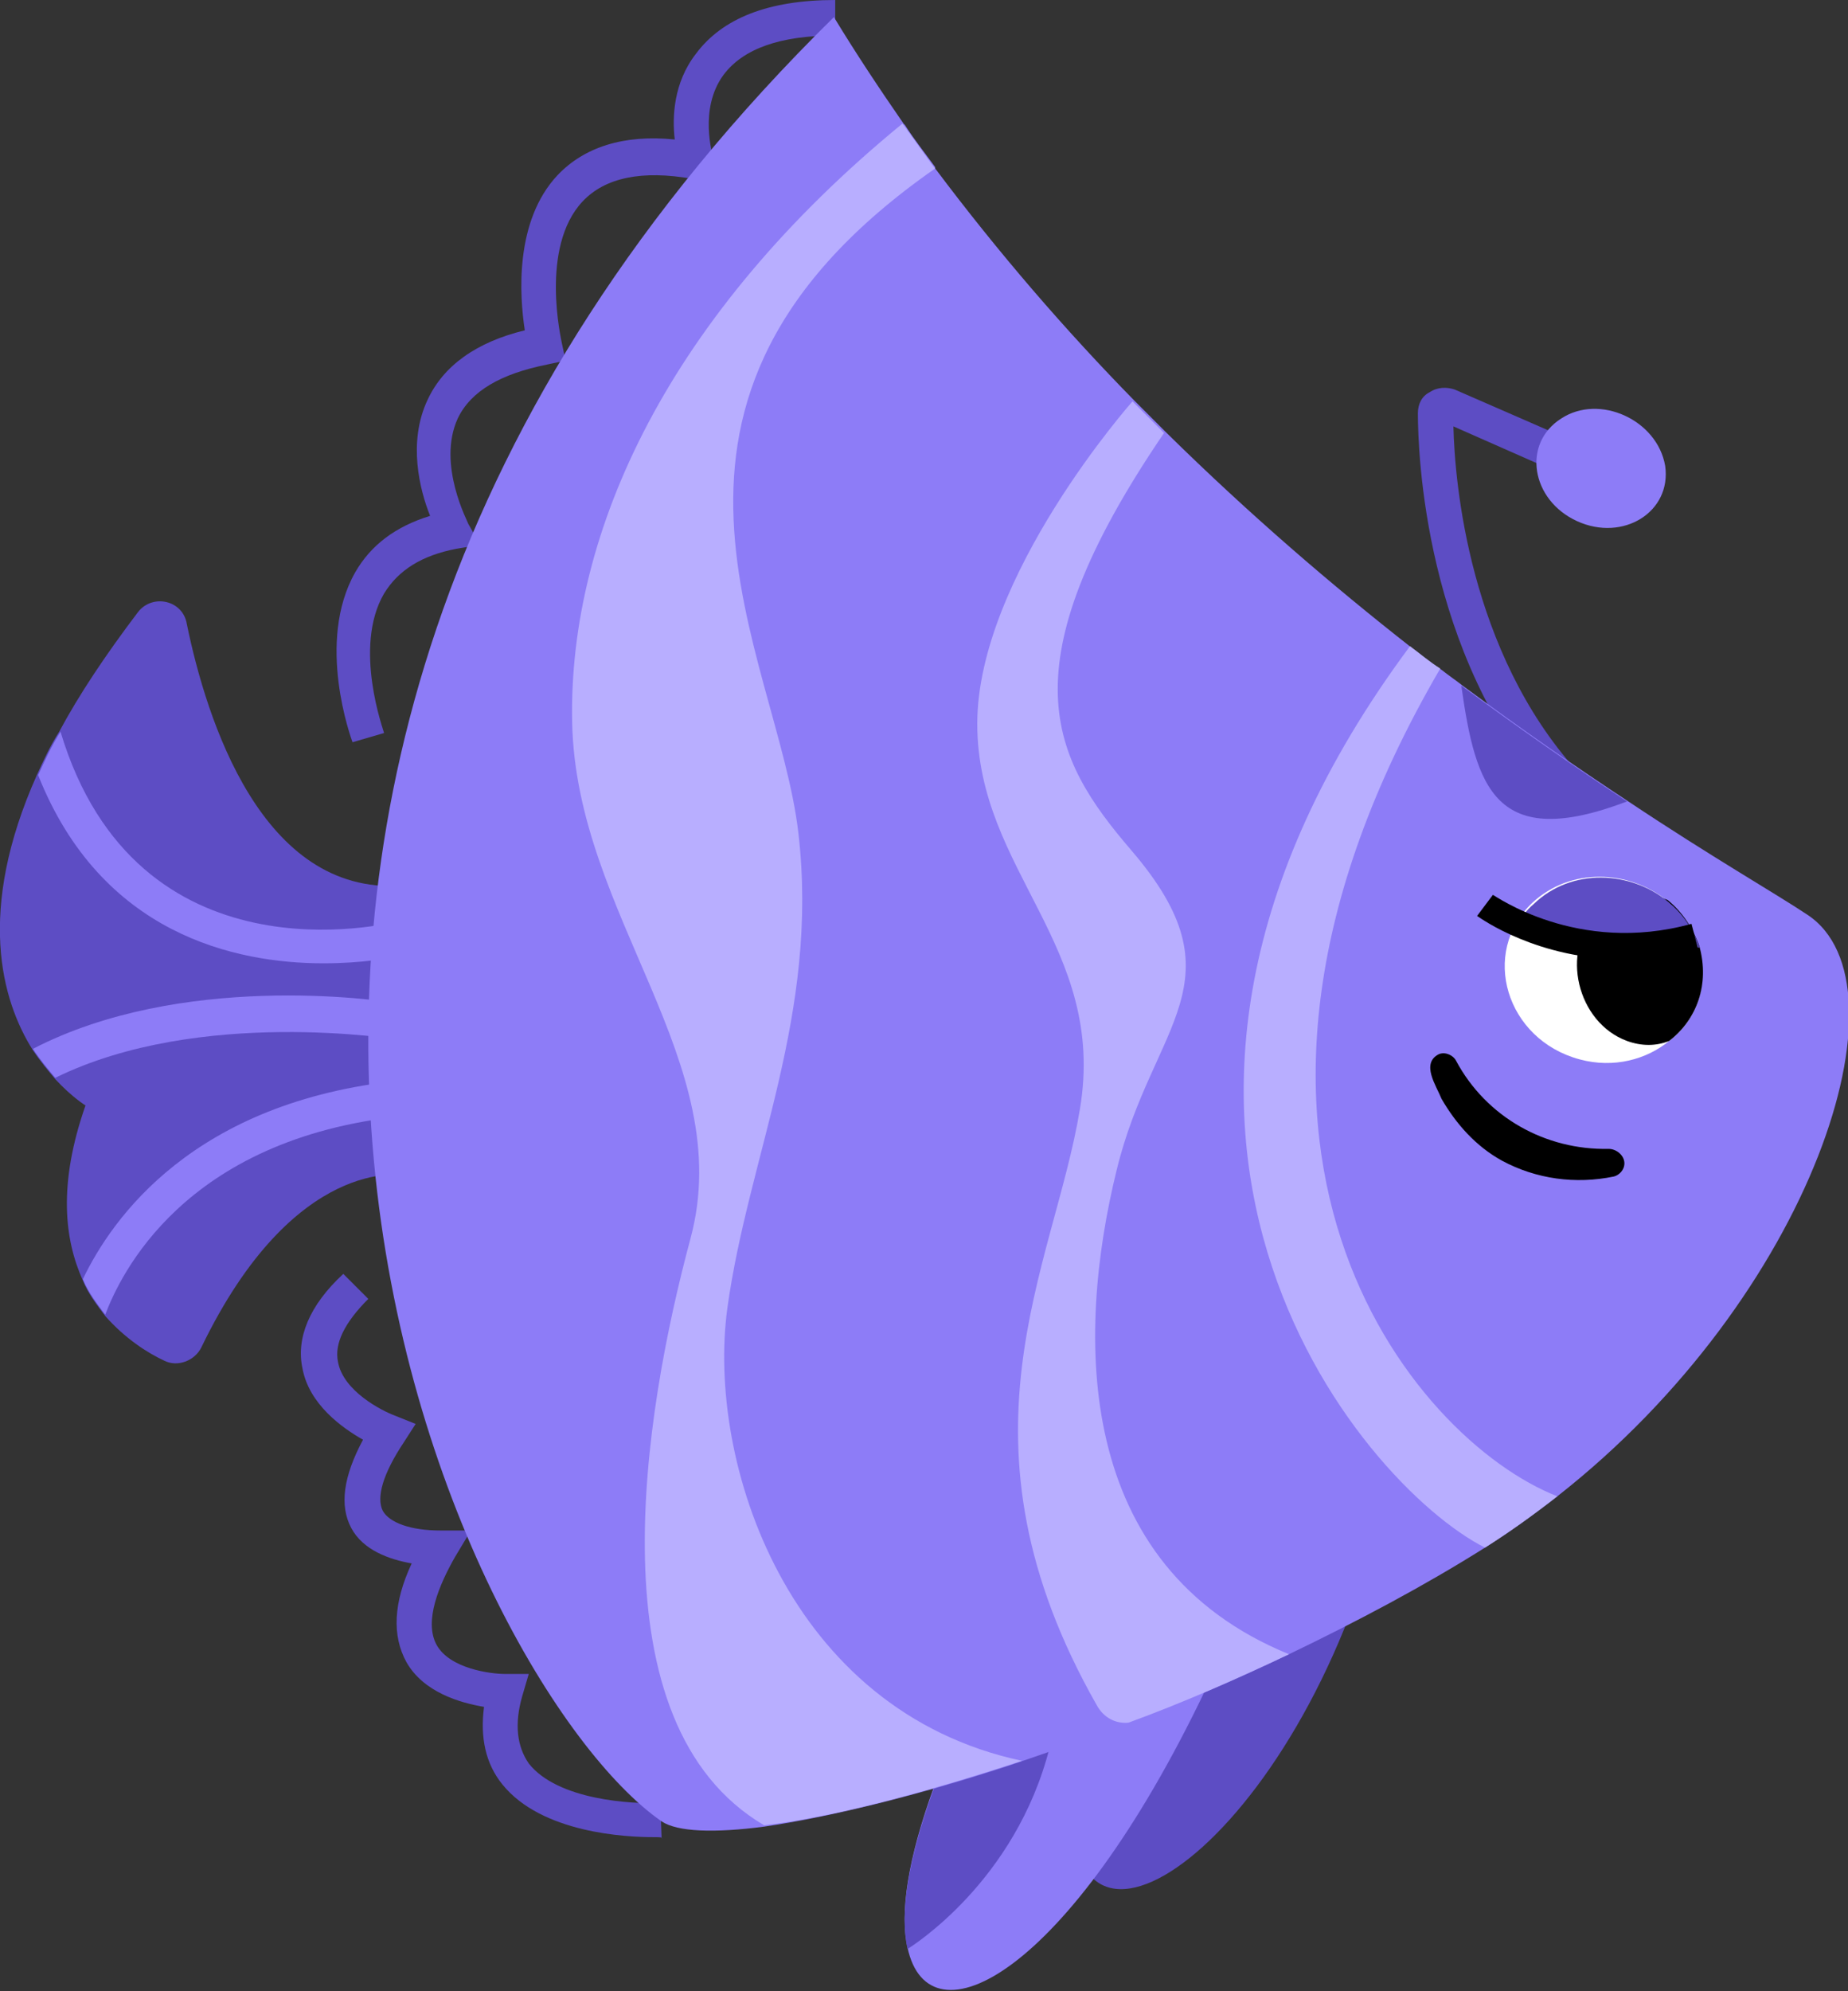 <?xml version="1.0" encoding="utf-8"?>
<!-- Generator: Adobe Illustrator 28.0.0, SVG Export Plug-In . SVG Version: 6.00 Build 0)  -->
<svg version="1.1" id="Layer_1" xmlns="http://www.w3.org/2000/svg" xmlns:xlink="http://www.w3.org/1999/xlink" x="0px" y="0px"
	 viewBox="0 0 140.5 151.3" style="enable-background:new 0 0 140.5 151.3;" xml:space="preserve">
<rect x="0" y="0" width="140.5" height="151.3" fill="#333333" stroke="none"/>
<style type="text/css">
	.st0{fill:#5D4DC4;}
	.st1{fill:#8D7CF7;}
	.st2{fill:none;}
	.st3{fill:#B8AEFF;}
	.st4{fill:#FFFFFF;}
</style>
<g>
	<path class="st0" d="M82.6,130.1c-5.5,22.9,12.1,14.2,20.4-8.4L82.6,130.1z"/>
	<path class="st0" d="M26.8,56.4c-0.1-0.3-2.8-7.6,0.2-12.9c1.2-2.1,3.1-3.5,5.7-4.3c-0.8-2-1.7-5.6-0.2-8.8
		c1.2-2.6,3.7-4.4,7.4-5.3c-0.4-2.6-0.8-8.3,2.5-11.8c2-2.1,5-3.1,8.9-2.7c-0.2-1.7-0.1-4.3,1.6-6.5c2-2.7,5.5-4.1,10.6-4.1v2.7
		c-4.2,0-7,1-8.5,3c-1.9,2.6-0.8,6.1-0.8,6.2l0.6,2.1l-2.1-0.4c-3.9-0.7-6.7-0.1-8.4,1.7c-3.3,3.5-1.6,10.6-1.6,10.7l0.3,1.4
		l-1.4,0.3c-3.5,0.7-5.8,2-6.8,4.1c-1.6,3.5,0.8,7.9,0.8,8l0.9,1.6l-1.8,0.3c-2.6,0.5-4.4,1.6-5.5,3.4c-2.4,4.1,0,10.5,0,10.6
		L26.8,56.4L26.8,56.4L26.8,56.4z"/>
	<path class="st0" d="M49.7,139.6c-2.1,0-8.5-0.3-11.5-4c-1.3-1.6-1.7-3.6-1.4-5.9c-1.8-0.3-4.6-1.1-5.9-3.4c-1.1-2-1-4.5,0.4-7.5
		c-1.7-0.3-3.7-1-4.6-2.7c-0.9-1.7-0.6-3.9,0.9-6.7c-1.6-0.9-4.1-2.7-4.6-5.4c-0.5-2.3,0.5-4.8,3.1-7.2l1.9,1.9
		c-1.8,1.8-2.6,3.4-2.3,4.8c0.4,2.2,3.3,3.7,4.4,4.1l1.5,0.6l-0.9,1.4c-1.6,2.4-2.1,4.2-1.6,5.2c0.5,0.9,2.1,1.5,4.4,1.5h2.3l-1.2,2
		c-1.2,2.1-2.4,4.9-1.4,6.7c1,1.8,4.1,2.2,5.2,2.2h1.8l-0.5,1.7c-0.6,2.1-0.4,3.8,0.5,5.1c2.2,2.8,7.9,3.1,10,3l0.1,2.7
		C50.4,139.6,50.1,139.6,49.7,139.6L49.7,139.6L49.7,139.6z"/>
	<path class="st0" d="M117.9,60.5c-9.6-10.8-10.1-26.1-10.1-29.1c0-0.7,0.3-1.3,0.9-1.6c0.6-0.4,1.3-0.4,1.9-0.2l7.8,3.4l-1.1,2.4
		l-6.8-3c0.1,4.3,1.2,17.1,9.4,26.2L117.9,60.5C117.9,60.5,117.9,60.5,117.9,60.5z"/>
	<g>
		<path class="st1" d="M91.6,128.5c-10.4,21.7-21,27-22.6,19.5c-0.6-2.6,0-6.7,2-12.2l8.8-3.1L91.6,128.5L91.6,128.5L91.6,128.5z"/>
		<path class="st0" d="M79.8,132.8C77.2,143,69.3,147.9,69,148.1c-0.6-2.6,0-6.7,2-12.2L79.8,132.8z"/>
	</g>
	<path class="st1" d="M119.9,39.6c-3.5-1.6-4.2-5.9-1.2-7.8c2.9-1.9,7.3,0.1,7.9,3.6C127.1,38.9,123.4,41.2,119.9,39.6z"/>
	<g>
		<path class="st0" d="M30.7,89.3c0,0-8.3-1.6-15.4,13.1c-0.5,1-1.8,1.5-2.8,1c-1.3-0.6-3-1.7-4.5-3.4c-0.6-0.8-1.3-1.7-1.7-2.7
			c-1.4-3.1-1.9-7.3,0.2-13.3c0,0-1-0.6-2.3-2c-0.5-0.6-1.1-1.3-1.7-2.2c-2.4-3.8-4.3-10.6,0.3-20.9l0,0c0.5-1.1,1-2.2,1.7-3.3
			c1.5-2.8,3.5-5.8,6-9.1c1.1-1.4,3.4-0.9,3.7,0.9c1.5,7.3,5.7,20.6,16.3,19.9l0,4v1.4l0,3.8l0,1.3l0,5.8v1.3L30.7,89.3
			C30.7,89.3,30.7,89.3,30.7,89.3z"/>
		<g>
			<path class="st1" d="M30.9,72.5c0,0-0.1,0-0.3,0.1c-0.8,0.2-3.1,0.6-6,0.6c-6.7,0-16.9-2.2-21.7-14.3l0,0c0.5-1.1,1-2.2,1.7-3.3
				c5.8,19.3,24.9,14.6,25.7,14.4l0.3,1.3v0L30.9,72.5C30.9,72.5,30.9,72.5,30.9,72.5z"/>
			<path class="st1" d="M30.8,76.4l-0.2,1.3L30.4,79c-0.2,0-15.2-2.5-26.2,2.9c-0.5-0.6-1.1-1.3-1.7-2.2c11.2-5.8,26-3.8,28.1-3.4
				C30.7,76.4,30.8,76.4,30.8,76.4C30.8,76.4,30.8,76.4,30.8,76.4z"/>
			<path class="st1" d="M30.8,84.8h-0.1C13.9,86.5,9.1,97,8,99.9c-0.6-0.8-1.3-1.7-1.7-2.7c2.2-4.6,8.4-13.5,24.2-15.1l0.1,1.3v0
				L30.8,84.8L30.8,84.8L30.8,84.8z"/>
		</g>
		<path class="st2" d="M30.5,67.2c-10.7,0.7-14.8-12.6-16.3-19.9c-0.4-1.8-2.6-2.3-3.7-0.9c-20.9,27.2-4.1,37.5-4.1,37.5
			c-4.3,12.6,2.5,17.7,6.1,19.5c1,0.5,2.3,0.1,2.8-1c7.1-14.7,15.4-13.1,15.4-13.1L30.5,67.2L30.5,67.2L30.5,67.2z"/>
	</g>
	<path class="st1" d="M118.4,113.7c-1.8,1.4-3.6,2.7-5.5,3.9c-4.6,2.9-9.7,5.6-14.9,8.1h0c-4,1.9-8.1,3.7-12.2,5.2
		c-3,1.2-6,2.2-8.9,3.2c-7.3,2.4-14,4-18.8,4.7c-3.8,0.5-6.6,0.4-7.8-0.4C35,127.8,2.9,60.8,63.4,1.3c1.7,2.8,3.5,5.5,5.3,8.1
		l0.1,0.1c0.7,1.1,1.5,2.1,2.3,3.2l0,0.1c4.8,6.4,9.9,12.3,15.2,17.7l2.4,2.4c6.3,6.2,12.6,11.6,18.6,16.3c0.8,0.6,1.5,1.2,2.3,1.7
		c0.5,0.4,1.1,0.8,1.6,1.2c4.6,3.4,8.8,6.3,12.6,8.8c6.3,4.2,11.2,7,13.6,8.6C145.5,74.8,137.8,98.5,118.4,113.7
		C118.4,113.7,118.4,113.7,118.4,113.7z"/>
	<path class="st3" d="M118.4,113.7c-1.8,1.4-3.6,2.7-5.5,3.9c-9.5-4.8-32.7-32.2-5.7-68.5c0.8,0.6,1.5,1.2,2.3,1.7
		C88.5,86.8,107.4,109.4,118.4,113.7L118.4,113.7z"/>
	<path class="st3" d="M98,125.7c-4,1.9-8.1,3.7-12.2,5.2h0c-1,0.1-1.9-0.4-2.4-1.3c-11.5-20.2-3.3-33.2-1.3-45.3
		c2.1-12.4-7.8-18.1-7.8-29.3s11.8-24.5,11.8-24.5l2.4,2.4C76.3,50.8,80,57.6,86,64.6c8.6,10,1.6,13.2-1.1,24.3
		C81.8,101.5,81.6,119,98,125.7L98,125.7L98,125.7z"/>
	<path class="st3" d="M55.3,99.4c-1.6,11.7,4.6,30.6,22.4,34.4c-7.6,2.5-14.5,4.3-19.6,4.9c-13.1-7.7-9.2-31.2-5.6-44.6
		s-8.7-24.5-9-39.2c-0.3-14.6,7.4-31,25.1-45.5l0.1,0.1l2.3,3.2l0.1,0.1c-25.4,17.7-12,36.7-10.4,50.5
		C62.3,77.1,56.9,87.8,55.3,99.4L55.3,99.4L55.3,99.4z"/>
	<path class="st4" d="M126.9,79.1c-1.7,1.4-4.2,2.1-6.8,1.4c-5.6-1.5-7.6-8.1-3.6-11.9c2.9-2.7,7.3-2.5,10.2-0.2l0,0
		c1.1,0.9,1.9,2.1,2.4,3.5C130,74.8,129,77.5,126.9,79.1L126.9,79.1L126.9,79.1z"/>
	<path d="M126.9,79.1c-1,0.4-2.1,0.4-3.2,0c-3.8-1.4-5.1-6.8-2.3-9.7c1.5-1.6,3.7-1.8,5.4-1l0,0c1.1,0.9,1.9,2.1,2.4,3.5
		C130,74.8,129,77.5,126.9,79.1L126.9,79.1L126.9,79.1z"/>
	<path d="M110.7,80.6c2.3,4.3,6.8,6.8,11.6,6.7c0.6,0,1.2,0.5,1.2,1.1c0,0.5-0.4,0.9-0.8,1c-2.9,0.6-5.9,0.2-8.5-1.2
		c-2-1.1-3.5-2.8-4.6-4.7c-0.4-1-1.6-2.7-0.2-3.4C109.9,79.9,110.5,80.2,110.7,80.6L110.7,80.6L110.7,80.6z"/>
	<path class="st0" d="M126.8,68.5L126.8,68.5c-2.8-2.3-7.3-2.6-10.2,0.2c-0.6,0.5-1,1.1-1.3,1.7c5.1,1.8,8.2,2,13.9,1.6
		C128.7,70.5,127.9,69.4,126.8,68.5L126.8,68.5L126.8,68.5z"/>
	<path d="M123.5,72.9c-6.6,0-10.9-3.1-11.2-3.3l1.2-1.6c0.1,0,6.4,4.6,15.1,2.2l0.5,1.9C127.1,72.7,125.2,72.9,123.5,72.9
		C123.5,72.9,123.5,72.9,123.5,72.9z"/>
	<path class="st0" d="M123.7,60.9c-10,3.8-11.5-1-12.6-8.8C115.7,55.5,119.9,58.4,123.7,60.9z"/>
</g>
</svg>
